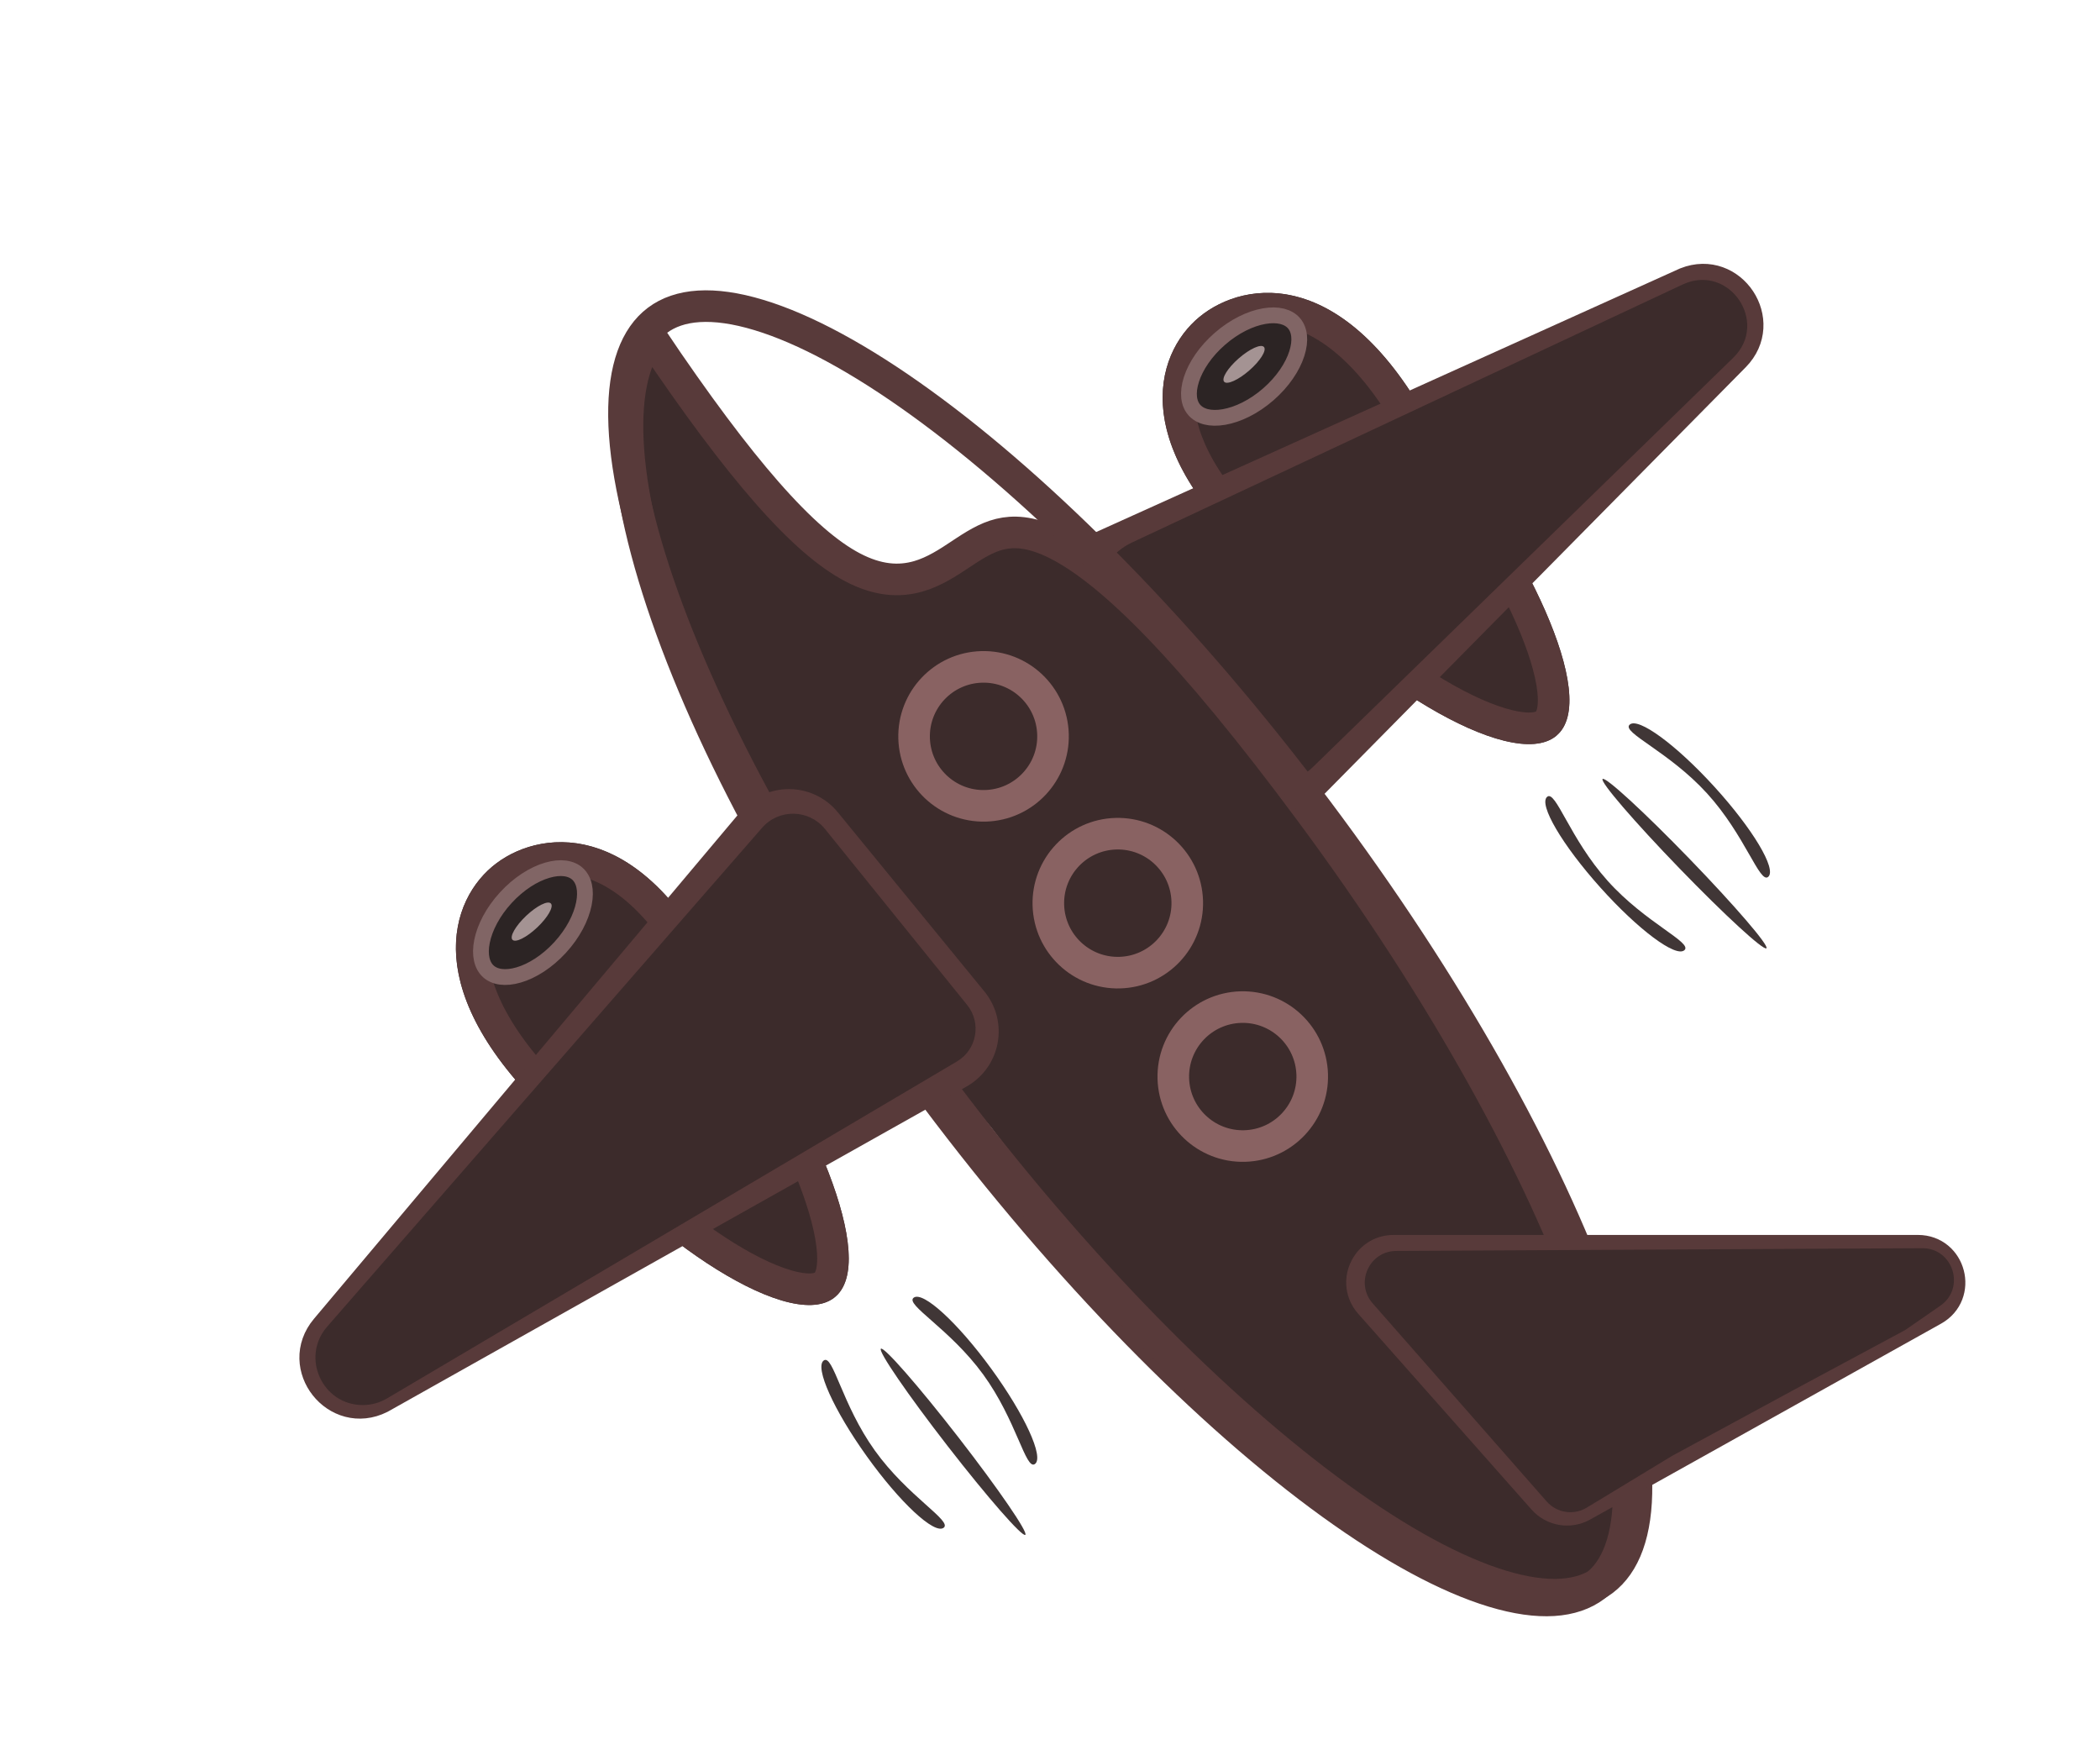 <svg width="665" height="554" viewBox="0 0 665 554" fill="none" xmlns="http://www.w3.org/2000/svg">
<path d="M454.766 138.05C481.651 170.785 507.285 221.093 492.79 232.998C478.295 244.903 429.16 213.896 402.275 181.161C356.537 142.519 365.347 112.24 379.842 100.335C394.337 88.43 426.942 83.837 454.766 138.05Z" fill="#3C2B2B"/>
<path d="M450.318 140.333L450.563 140.81L450.903 141.224C464.096 157.288 476.968 177.662 484.716 195.342C488.604 204.213 491.073 212.117 491.777 218.308C492.509 224.751 491.2 227.834 489.617 229.134C487.909 230.537 484.207 231.323 477.511 229.67C471.103 228.088 463.234 224.564 454.73 219.519C437.746 209.444 419.193 193.882 406.139 177.988L405.85 177.636L405.502 177.342C383.174 158.478 374.927 142.293 373.434 130.113C371.955 118.051 376.988 109.149 383.015 104.199C389.142 99.167 399.202 95.594 410.834 99.177C422.519 102.776 436.754 113.905 450.318 140.333Z" stroke="#583A3A" stroke-width="10"/>
<path d="M549.246 112.77L405.453 258.38C398.834 265.082 387.748 264.097 382.415 256.332L341.02 196.058C335.729 188.354 338.695 177.74 347.213 173.895L533.955 89.603C548.194 83.978 560.036 101.843 549.246 112.77Z" fill="#2C2424" stroke="#583A3A" stroke-width="10"/>
<path d="M533 90C547.584 83.396 560.337 102.093 548.867 113.261L415.859 242.757C407.741 250.661 394.685 250.249 387.081 241.851L352.16 203.281C343.133 193.311 346.322 177.451 358.501 171.746L533 90V90Z" fill="#3C2B2B"/>
<path d="M230.37 314.385C255.739 348.307 279.059 399.729 264.038 410.963C249.017 422.197 201.342 388.988 175.973 355.066C132.038 314.385 142.215 284.537 157.237 273.303C172.258 262.07 205.038 258.963 230.37 314.385Z" fill="#3C2B2B"/>
<path d="M225.822 316.463L226.045 316.95L226.365 317.379C238.815 334.027 250.747 354.964 257.684 372.979C261.164 382.017 263.272 390.026 263.694 396.242C264.133 402.711 262.684 405.732 261.044 406.959C259.274 408.282 255.54 408.899 248.927 406.944C242.597 405.072 234.896 401.194 226.63 395.768C210.122 384.931 192.295 368.542 179.977 352.071L179.704 351.706L179.37 351.397C157.922 331.537 150.42 314.995 149.482 302.759C148.552 290.643 153.985 281.978 160.231 277.307C166.58 272.559 176.792 269.447 188.249 273.555C199.758 277.681 213.473 289.446 225.822 316.463Z" stroke="#583A3A" stroke-width="10"/>
<path d="M427.113 271.259C497.65 376.867 537.665 472.91 506.535 496.273C475.404 519.636 389.171 457.301 313.928 357.043C232 261 177.87 136.363 209 113C323.187 285.172 280 51 427.113 271.259Z" fill="#3C2B2B"/>
<path d="M414.983 256.977C457.149 313.889 487.849 369.96 503.665 414.852C511.584 437.328 515.673 456.725 515.758 471.887C515.844 487.168 511.893 497.082 505.028 502.235C498.18 507.374 487.549 508.351 472.881 503.914C458.334 499.514 440.855 490.067 421.549 476.111C382.987 448.235 338.079 403.065 296.122 347.16C254.193 291.291 224.483 235.523 209.591 190.681C202.136 168.233 198.484 148.786 198.717 133.565C198.905 121.323 201.575 112.462 206.158 106.744C220.706 128.397 232.679 144.293 242.737 155.781C253.507 168.081 262.315 175.601 269.992 179.632C277.898 183.783 284.653 184.25 290.823 182.469C295.869 181.013 300.323 178.054 304.104 175.541C304.609 175.205 305.102 174.877 305.584 174.562C309.942 171.707 313.778 169.5 318.287 168.8C322.636 168.125 328.235 168.778 336.072 173.013C352.142 181.698 376.21 204.644 414.983 256.977Z" stroke="#583A3A" stroke-width="10"/>
<path d="M417.092 256.494C459.049 312.399 489.874 368.139 505.865 412.953C513.872 435.39 518.06 454.812 518.22 470.009C518.382 485.333 514.474 495.267 507.626 500.407C500.778 505.546 490.147 506.523 475.479 502.086C460.932 497.686 443.454 488.239 424.147 474.283C385.585 446.408 340.677 401.237 298.72 345.332C256.763 289.426 225.938 233.687 209.947 188.873C201.94 166.436 197.752 147.014 197.592 131.817C197.43 116.493 201.338 106.559 208.186 101.419C215.034 96.28 225.665 95.303 240.333 99.739C254.88 104.139 272.359 113.587 291.665 127.543C330.227 155.418 375.135 200.588 417.092 256.494Z" stroke="#583A3A" stroke-width="10"/>
<path d="M103.241 420.78L238.351 260.188C244.399 253 255.49 253.076 261.439 260.347L307.863 317.094C313.766 324.309 311.727 335.104 303.6 339.67L120.419 442.567C106.691 449.455 93.323 432.568 103.241 420.78Z" fill="#2C2424" stroke="#583A3A" stroke-width="10"/>
<path d="M114.987 444.863C102.085 444.936 95.13 429.755 103.609 420.031L241.332 262.089C246.642 255.999 256.163 256.178 261.242 262.463L306.271 318.196C310.872 323.891 309.346 332.342 303.044 336.068L122.528 442.778C120.243 444.129 117.641 444.848 114.987 444.863V444.863Z" fill="#3C2B2B"/>
<circle cx="311.458" cy="233.141" r="22" transform="rotate(-1.623 311.458 233.141)" stroke="#896262" stroke-width="10"/>
<circle cx="393.542" cy="340.859" r="22" transform="rotate(-1.623 393.542 340.859)" stroke="#896262" stroke-width="10"/>
<circle cx="353.971" cy="285.958" r="22" transform="rotate(-1.623 353.971 285.958)" stroke="#896262" stroke-width="10"/>
<path d="M612.221 414.732L501.103 476.751C497 479.041 491.857 478.166 488.742 474.649L433.829 412.629C428.115 406.176 432.697 396 441.316 396L607.347 396C617.656 396 621.222 409.708 612.221 414.732Z" fill="#2C2424" stroke="#583A3A" stroke-width="10"/>
<path d="M608.679 395.2C618.51 395.149 622.506 407.829 614.421 413.424L603.303 421.117L567.646 440.274L529.477 460.964L502.482 477.34C498.336 479.855 492.983 479.033 489.783 475.39L434.679 412.666C429.019 406.223 433.564 396.111 442.14 396.067L608.679 395.2Z" fill="#3C2B2B"/>
<path d="M177.36 299.993C173.243 304.48 168.495 307.441 164.247 308.684C159.947 309.942 156.609 309.349 154.621 307.526C152.634 305.702 151.757 302.428 152.64 298.035C153.513 293.697 156.055 288.711 160.171 284.224C164.288 279.737 169.037 276.776 173.284 275.533C177.584 274.275 180.922 274.868 182.91 276.691C184.898 278.515 185.774 281.789 184.891 286.182C184.018 290.52 181.477 295.506 177.36 299.993Z" fill="#2C2424" stroke="#816565" stroke-width="5"/>
<path d="M401.624 124.859C397.03 128.856 391.98 131.267 387.62 132.026C383.206 132.795 379.956 131.832 378.185 129.798C376.413 127.763 375.909 124.411 377.278 120.145C378.632 115.931 381.716 111.262 386.309 107.264C390.902 103.266 395.952 100.855 400.312 100.096C404.726 99.328 407.977 100.29 409.748 102.324C411.519 104.359 412.023 107.711 410.654 111.977C409.301 116.191 406.217 120.861 401.624 124.859Z" fill="#2C2424" stroke="#816565" stroke-width="5"/>
<ellipse cx="168.365" cy="291.803" rx="2.538" ry="8.368" transform="rotate(46.623 168.365 291.803)" fill="#A49393"/>
<ellipse cx="393.949" cy="115.365" rx="2.538" ry="8.368" transform="rotate(48.899 393.949 115.365)" fill="#A49393"/>
<path d="M277.022 459.247C287.502 473.877 301.753 481.614 298.799 483.73C295.844 485.846 284.954 475.701 274.475 461.071C263.996 446.441 257.896 432.865 260.85 430.749C263.804 428.633 266.543 444.616 277.022 459.247Z" fill="#403636"/>
<path d="M311.328 435.16C321.929 449.703 324.799 465.664 327.736 463.523C330.674 461.381 324.462 447.856 313.861 433.314C303.261 418.771 292.286 408.718 289.348 410.859C286.411 413 300.728 420.617 311.328 435.16Z" fill="#403636"/>
<ellipse cx="301.817" cy="456.495" rx="2.193" ry="37.298" transform="rotate(-37.809 301.817 456.495)" fill="#403636"/>
<path d="M509.082 278.877C521.094 292.278 536.103 298.416 533.397 300.841C530.691 303.266 518.761 294.369 506.749 280.968C494.737 267.567 487.194 254.738 489.9 252.312C492.605 249.887 497.07 265.476 509.082 278.877Z" fill="#403636"/>
<path d="M540.558 251.194C552.681 264.494 557.273 280.048 559.96 277.599C562.647 275.15 554.997 262.383 542.874 249.083C530.752 235.782 518.746 226.985 516.06 229.434C513.373 231.883 528.435 237.894 540.558 251.194Z" fill="#403636"/>
<ellipse cx="533.429" cy="273.439" rx="2.193" ry="37.298" transform="rotate(-44.067 533.429 273.439)" fill="#403636"/>
</svg>
